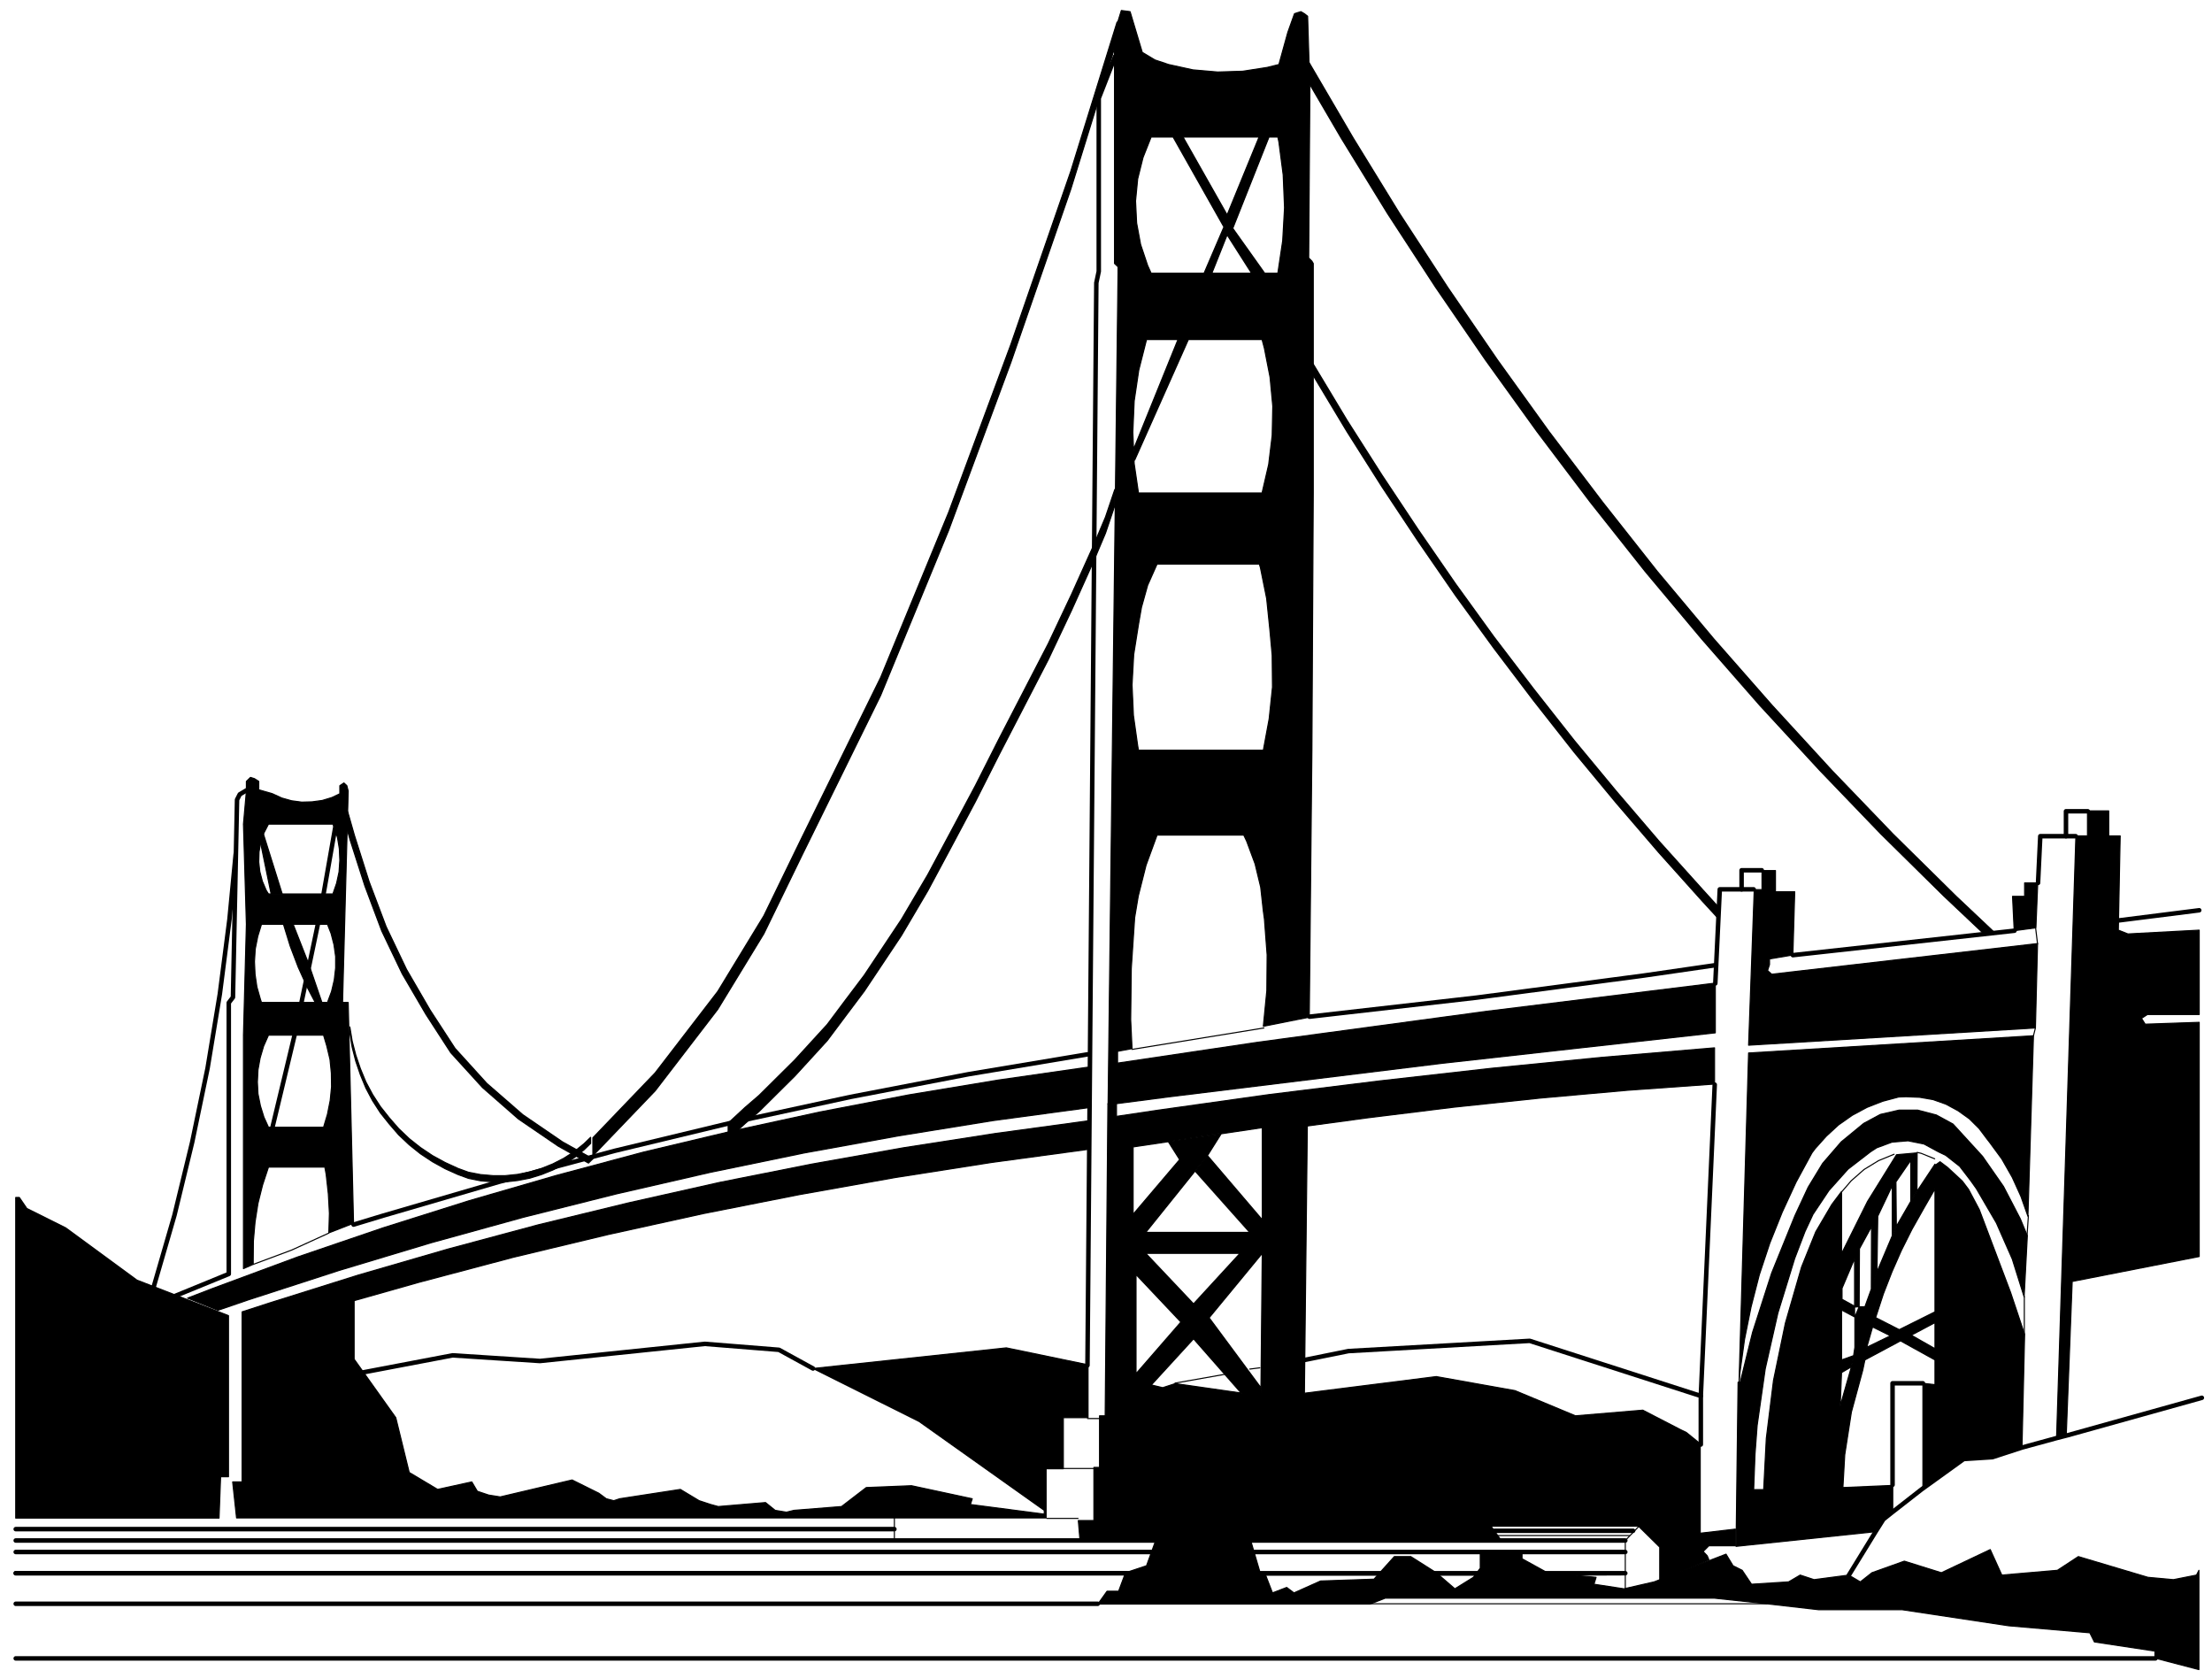 <?xml version="1.0" encoding="utf-8"?>
<!-- Generator: Adobe Illustrator 16.0.0, SVG Export Plug-In . SVG Version: 6.00 Build 0)  -->
<!DOCTYPE svg PUBLIC "-//W3C//DTD SVG 1.1//EN" "http://www.w3.org/Graphics/SVG/1.1/DTD/svg11.dtd">
<svg version="1.1" id="state_icons" xmlns="http://www.w3.org/2000/svg" xmlns:xlink="http://www.w3.org/1999/xlink" x="0px"
	 y="0px" width="981.521px" height="744.565px" viewBox="0 0 981.521 744.565" enable-background="new 0 0 981.521 744.565"
	 xml:space="preserve">
<g id="golden_gate_SF">
	<polygon fill-rule="evenodd" clip-rule="evenodd" points="6.98,673.46 97.195,673.46 97.885,655.107 101.382,655.107 
		101.382,583.634 60.746,567.871 29.136,544.681 11.903,536.087 8.578,531.209 6.98,531.209 	"/>
	<polyline fill="none" stroke="#000000" stroke-width="0.481" stroke-linecap="round" stroke-linejoin="round" points="
		6.98,673.46 97.195,673.46 97.885,655.107 101.382,655.107 101.382,583.634 60.746,567.871 29.136,544.681 11.903,536.087 
		8.578,531.209 6.98,531.209 6.98,673.46 	"/>
	<polygon fill-rule="evenodd" clip-rule="evenodd" points="482.797,509.876 439.869,515.705 397.117,522.396 354.451,529.999 
		312.042,538.377 269.848,547.659 227.7,557.768 185.854,568.864 157.135,576.985 157.135,602.939 175.62,628.895 181.58,653.206 
		194.191,660.72 209.346,657.396 211.809,661.543 216.817,663.226 221.957,664.046 253.871,656.531 265.705,662.405 
		269.028,664.866 272.354,665.731 274.945,664.866 301.893,660.72 310.23,665.731 315.367,667.414 318.693,668.32 339.679,666.552 
		343.956,670.006 348.967,670.828 352.29,670.006 373.409,668.32 384.378,659.9 404.458,659.08 431.406,664.866 430.586,667.414 
		463.363,671.688 463.363,670.006 407.827,630.579 360.755,607.083 446.521,597.931 482.797,605.442 482.797,628.895 
		471.829,628.895 471.829,651.565 464.184,651.565 464.184,673.374 104.969,673.374 103.241,657.396 107.43,657.396 107.43,581.951 
		119.565,578.021 159.037,565.627 198.81,554.095 238.845,543.343 279.005,533.584 319.428,524.513 360.066,516.439 400.79,509.185 
		441.64,502.835 482.797,497.223 	"/>
	<polyline fill="none" stroke="#000000" stroke-width="0.481" stroke-linecap="round" stroke-linejoin="round" points="
		482.797,509.876 439.869,515.705 397.117,522.396 354.451,529.999 312.042,538.377 269.848,547.659 227.7,557.768 185.854,568.864 
		157.135,576.985 157.135,602.939 175.62,628.895 181.58,653.206 194.191,660.72 209.346,657.396 211.809,661.543 216.817,663.226 
		221.957,664.046 253.871,656.531 265.705,662.405 269.028,664.866 272.354,665.731 274.945,664.866 301.893,660.72 310.23,665.731 
		315.367,667.414 318.693,668.32 339.679,666.552 343.956,670.006 348.967,670.828 352.29,670.006 373.409,668.32 384.378,659.9 
		404.458,659.08 431.406,664.866 430.586,667.414 463.363,671.688 463.363,670.006 407.827,630.579 360.755,607.083 
		446.521,597.931 482.797,605.442 482.797,628.895 471.829,628.895 471.829,651.565 464.184,651.565 464.184,673.374 
		104.969,673.374 103.241,657.396 107.43,657.396 107.43,581.951 119.565,578.021 159.037,565.627 198.81,554.095 238.845,543.343 
		279.005,533.584 319.428,524.513 360.066,516.439 400.79,509.185 441.64,502.835 482.797,497.223 482.797,509.876 	"/>
	<polyline fill="none" stroke="#000000" stroke-width="2" stroke-linecap="round" stroke-linejoin="round" points="360.755,607.083 
		345.641,598.794 312.73,596.157 239.577,603.76 200.84,601.254 161.326,608.769 	"/>
	<polygon fill-rule="evenodd" clip-rule="evenodd" points="482.666,473.426 442.979,479.127 403.336,485.69 363.865,493.29 
		324.652,501.799 285.569,511.084 246.832,521.448 208.224,532.633 170.005,544.681 132.003,557.637 94.343,571.586 83.246,575.86 
		96.718,581.259 109.935,576.726 150.443,563.597 191.21,551.332 232.193,540.017 273.436,529.652 315.022,520.107 356.609,511.514 
		398.541,503.914 440.476,497.134 482.666,491.434 	"/>
	<polyline fill="none" stroke="#000000" stroke-width="0.481" stroke-linecap="round" stroke-linejoin="round" points="
		482.666,473.426 442.979,479.127 403.336,485.69 363.865,493.29 324.652,501.799 285.569,511.084 246.832,521.448 208.224,532.633 
		170.005,544.681 132.003,557.637 94.343,571.586 83.246,575.86 96.718,581.259 109.935,576.726 150.443,563.597 191.21,551.332 
		232.193,540.017 273.436,529.652 315.022,520.107 356.609,511.514 398.541,503.914 440.476,497.134 482.666,491.434 
		482.666,473.426 	"/>
	<polygon fill-rule="evenodd" clip-rule="evenodd" points="112.353,560.877 108.033,562.776 108.033,459.218 119.132,459.218 
		119.132,459.218 116.974,464.096 115.419,469.366 114.468,474.634 114.209,479.99 114.468,485.215 115.548,490.568 
		117.105,495.579 119.132,500.07 119.132,500.07 143.575,500.07 143.575,500.07 145.303,494.284 146.513,488.196 147.117,482.105 
		147.032,476.061 146.425,469.973 145.001,464.01 143.575,459.218 143.575,459.218 108.033,459.218 109.329,410.028 
		116.023,410.028 116.023,410.028 114.383,415.384 113.261,420.999 112.914,426.568 113.173,432.184 113.993,437.799 
		115.548,443.283 116.023,444.707 116.023,444.707 145.303,444.707 145.303,444.707 147.117,439.826 148.325,434.689 
		148.931,429.422 148.931,424.325 148.196,419.1 146.901,414.088 145.303,410.028 145.303,410.028 109.329,410.028 108.033,365.591 
		119.132,365.591 119.132,365.591 117.105,369.521 115.676,373.666 114.944,377.943 114.815,382.391 115.289,386.665 
		116.413,390.941 118.141,395.002 119.132,396.557 119.132,396.557 147.721,396.557 147.721,396.557 149.361,391.805 
		150.443,386.796 150.788,381.656 150.571,376.519 149.751,371.55 148.196,366.67 147.721,365.591 147.721,365.591 108.033,365.591 
		109.329,350.907 109.329,346.632 111.143,344.864 112.914,345.422 114.815,346.632 114.815,350.348 120.903,352.119 
		120.903,352.119 125.049,354.016 129.366,355.229 133.902,355.832 138.438,355.702 142.971,355.095 147.248,353.802 
		150.788,352.119 150.788,352.119 150.788,348.532 152.602,347.324 153.897,348.532 154.503,350.907 151.998,444.707 
		154.503,444.707 156.878,542.653 145.907,546.928 145.907,546.928 146.166,538.246 145.693,529.652 144.742,521.059 
		144.139,517.732 144.139,517.732 119.132,517.732 119.132,517.732 116.499,525.725 114.468,533.841 113.173,542.133 
		112.438,550.513 112.353,558.975 112.353,560.271 	"/>
	<polyline fill="none" stroke="#000000" stroke-width="0.481" stroke-linecap="round" stroke-linejoin="round" points="
		112.353,560.877 108.033,562.776 108.033,459.218 119.132,459.218 119.132,459.218 116.974,464.096 115.419,469.366 
		114.468,474.634 114.209,479.99 114.468,485.215 115.548,490.568 117.105,495.579 119.132,500.07 119.132,500.07 143.575,500.07 
		143.575,500.07 145.303,494.284 146.513,488.196 147.117,482.105 147.032,476.061 146.425,469.973 145.001,464.01 143.575,459.218 
		143.575,459.218 108.033,459.218 109.329,410.028 116.023,410.028 116.023,410.028 114.383,415.384 113.261,420.999 
		112.914,426.568 113.173,432.184 113.993,437.799 115.548,443.283 116.023,444.707 116.023,444.707 145.303,444.707 
		145.303,444.707 147.117,439.826 148.325,434.689 148.931,429.422 148.931,424.325 148.196,419.1 146.901,414.088 145.303,410.028 
		145.303,410.028 109.329,410.028 108.033,365.591 119.132,365.591 119.132,365.591 117.105,369.521 115.676,373.666 
		114.944,377.943 114.815,382.391 115.289,386.665 116.413,390.941 118.141,395.002 119.132,396.557 119.132,396.557 
		147.721,396.557 147.721,396.557 149.361,391.805 150.443,386.796 150.788,381.656 150.571,376.519 149.751,371.55 148.196,366.67 
		147.721,365.591 147.721,365.591 108.033,365.591 109.329,350.907 109.329,346.632 111.143,344.864 112.914,345.422 
		114.815,346.632 114.815,350.348 120.903,352.119 120.903,352.119 125.049,354.016 129.366,355.229 133.902,355.832 
		138.438,355.702 142.971,355.095 147.248,353.802 150.788,352.119 150.788,352.119 150.788,348.532 152.602,347.324 
		153.897,348.532 154.503,350.907 151.998,444.707 154.503,444.707 156.878,542.653 145.907,546.928 145.907,546.928 
		146.166,538.246 145.693,529.652 144.742,521.059 144.139,517.732 144.139,517.732 119.132,517.732 119.132,517.732 
		116.499,525.725 114.468,533.841 113.173,542.133 112.438,550.513 112.353,558.975 112.353,560.271 112.353,560.877 	"/>
	<polygon fill-rule="evenodd" clip-rule="evenodd" points="115.419,372.846 120.3,396.557 125.221,396.557 116.627,369.133 	"/>
	<polyline fill="none" stroke="#000000" stroke-width="0.481" stroke-linecap="round" stroke-linejoin="round" points="
		115.419,372.846 120.3,396.557 125.221,396.557 116.627,369.133 115.419,372.846 	"/>
	<polygon fill-rule="evenodd" clip-rule="evenodd" points="130.101,410.028 130.403,410.851 137.012,427.693 142.84,444.707 
		139.862,444.707 136.493,438.271 132.348,429.117 128.763,419.701 125.784,410.028 	"/>
	<polyline fill="none" stroke="#000000" stroke-width="0.481" stroke-linecap="round" stroke-linejoin="round" points="
		130.101,410.028 130.403,410.851 137.012,427.693 142.84,444.707 139.862,444.707 136.493,438.271 132.348,429.117 
		128.763,419.701 125.784,410.028 130.101,410.028 	"/>
	
		<line fill="none" stroke="#000000" stroke-width="2" stroke-linecap="round" stroke-linejoin="round" x1="120.903" y1="500.07" x2="130.707" y2="459.218"/>
	
		<line fill="none" stroke="#000000" stroke-width="2" stroke-linecap="round" stroke-linejoin="round" x1="133.771" y1="444.707" x2="141.029" y2="410.028"/>
	
		<line fill="none" stroke="#000000" stroke-width="2" stroke-linecap="round" stroke-linejoin="round" x1="143.575" y1="396.557" x2="149.017" y2="365.591"/>
	<polygon fill-rule="evenodd" clip-rule="evenodd" points="916.853,636.537 919.488,568.477 975.846,557.42 975.846,453.517 
		951.876,454.337 950.235,451.748 952.827,450.063 975.846,450.063 975.846,412.622 944.233,414.305 939.956,412.622 
		940.781,370.816 935.685,370.816 935.685,359.719 926.271,359.719 926.271,370.816 921.129,370.816 912.535,638.308 
		916.853,636.537 	"/>
	<polyline fill="none" stroke="#000000" stroke-width="0.481" stroke-linecap="round" stroke-linejoin="round" points="
		916.853,636.537 919.488,568.477 975.846,557.42 975.846,453.517 951.876,454.337 950.235,451.748 952.827,450.063 
		975.846,450.063 975.846,412.622 944.233,414.305 939.956,412.622 940.781,370.816 935.685,370.816 935.685,359.719 
		926.271,359.719 926.271,370.816 921.129,370.816 912.535,638.308 916.853,636.537 916.853,636.537 	"/>
	<polygon fill-rule="evenodd" clip-rule="evenodd" points="903.167,456.022 904.113,418.579 786.132,432.184 784.32,430.544 
		785.181,427.907 785.181,425.404 795.545,423.633 796.365,395.605 787.817,395.605 787.817,386.191 781.854,386.191 
		781.854,394.657 778.403,394.657 775.897,463.665 	"/>
	<polyline fill="none" stroke="#000000" stroke-width="0.481" stroke-linecap="round" stroke-linejoin="round" points="
		903.167,456.022 904.113,418.579 786.132,432.184 784.32,430.544 785.181,427.907 785.181,425.404 795.545,423.633 
		796.365,395.605 787.817,395.605 787.817,386.191 781.854,386.191 781.854,394.657 778.403,394.657 775.897,463.665 
		903.167,456.022 	"/>
	<polygon fill-rule="evenodd" clip-rule="evenodd" points="775.897,467.119 902.302,459.477 899.841,539.544 899.841,539.544 
		896.731,530.731 892.888,522.269 888.264,514.15 882.779,506.679 881.829,505.469 881.829,505.469 878.161,500.591 
		873.844,496.314 868.833,492.729 863.479,489.836 857.778,487.806 851.816,486.77 845.729,486.513 842.488,486.642 
		842.488,486.642 835.363,488.541 828.41,491.26 821.89,494.76 815.802,499.033 810.357,504.045 805.437,509.529 804.013,511.429 
		804.013,511.429 796.975,524.385 790.796,537.772 785.312,551.461 780.647,565.539 776.975,579.835 774.086,594.215 
		772.054,608.899 771.621,614.512 	"/>
	<polyline fill="none" stroke="#000000" stroke-width="0.481" stroke-linecap="round" stroke-linejoin="round" points="
		775.897,467.119 902.302,459.477 899.841,539.544 899.841,539.544 896.731,530.731 892.888,522.269 888.264,514.15 
		882.779,506.679 881.829,505.469 881.829,505.469 878.161,500.591 873.844,496.314 868.833,492.729 863.479,489.836 
		857.778,487.806 851.816,486.77 845.729,486.513 842.488,486.642 842.488,486.642 835.363,488.541 828.41,491.26 821.89,494.76 
		815.802,499.033 810.357,504.045 805.437,509.529 804.013,511.429 804.013,511.429 796.975,524.385 790.796,537.772 
		785.312,551.461 780.647,565.539 776.975,579.835 774.086,594.215 772.054,608.899 771.621,614.512 775.897,467.119 	"/>
	<polygon fill-rule="evenodd" clip-rule="evenodd" points="975.715,696.609 975.715,740.656 956.198,735.563 956.198,732.453 
		929.335,728.393 927.308,724.332 891.333,721.223 844.043,714.096 806.992,714.096 784.019,711.464 760.652,708.961 
		614.687,708.961 607.864,711.593 487.159,711.593 491.22,705.895 496.358,705.895 499.422,697.688 508.75,694.579 512.811,683.392 
		554.959,683.392 559.15,697.688 561.178,697.688 564.634,706.627 570.938,704.209 574.179,706.627 585.967,701.356 
		609.675,700.539 618.701,690.519 626.002,690.519 637.313,697.688 645.564,704.813 653.771,699.719 656.834,695.658 
		656.834,688.488 675.36,688.488 675.36,691.47 686.636,697.688 708.226,699.719 707.274,702.785 720.577,704.813 733.966,701.749 
		765.88,689.439 768.989,694.579 773.05,696.609 777.195,702.785 793.648,701.749 798.785,698.725 804.959,700.755 820.335,698.725 
		825.472,701.749 830.614,697.688 844.994,692.549 861.446,697.688 883.127,687.409 888.264,698.725 912.923,696.609 
		922.211,690.519 953.088,699.719 964.404,700.755 974.638,698.725 	"/>
	<polyline fill="none" stroke="#000000" stroke-width="0.481" stroke-linecap="round" stroke-linejoin="round" points="
		975.715,696.609 975.715,740.656 956.198,735.563 956.198,732.453 929.335,728.393 927.308,724.332 891.333,721.223 
		844.043,714.096 806.992,714.096 784.019,711.464 760.652,708.961 614.687,708.961 607.864,711.593 487.159,711.593 
		491.22,705.895 496.358,705.895 499.422,697.688 508.75,694.579 512.811,683.392 554.959,683.392 559.15,697.688 561.178,697.688 
		564.634,706.627 570.938,704.209 574.179,706.627 585.967,701.356 609.675,700.539 618.701,690.519 626.002,690.519 
		637.313,697.688 645.564,704.813 653.771,699.719 656.834,695.658 656.834,688.488 675.36,688.488 675.36,691.47 686.636,697.688 
		708.226,699.719 707.274,702.785 720.577,704.813 733.966,701.749 765.88,689.439 768.989,694.579 773.05,696.609 777.195,702.785 
		793.648,701.749 798.785,698.725 804.959,700.755 820.335,698.725 825.472,701.749 830.614,697.688 844.994,692.549 
		861.446,697.688 883.127,687.409 888.264,698.725 912.923,696.609 922.211,690.519 953.088,699.719 964.404,700.755 
		974.638,698.725 975.715,696.609 	"/>
	<polygon fill-rule="evenodd" clip-rule="evenodd" points="736.472,701.228 736.472,686.33 727.053,677.045 661.629,677.045 
		666.032,683.221 479.215,683.221 478.478,674.539 485.388,674.539 485.388,650.962 487.894,650.962 487.894,628.071 
		490.399,628.071 491.607,489.62 495.407,489.62 495.407,495.234 495.407,495.234 514.023,492.47 563.165,485.563 612.528,479.472 
		661.886,473.901 711.204,469.021 760.783,464.833 760.783,464.833 760.783,480.896 760.783,480.896 722.178,483.66 
		683.566,487.114 645.046,491.175 606.565,495.924 580.096,499.509 580.096,499.509 560.101,500.244 502.793,508.795 
		502.793,538.679 523.438,514.409 518.381,506.42 542.094,502.618 535.789,512.639 508.408,546.711 554.531,546.711 
		530.214,519.418 535.789,512.639 560.101,541.096 560.101,555.996 508.408,555.996 529.61,578.409 550.209,555.996 
		560.101,555.996 536.519,584.585 559.492,615.591 559.492,618.054 550.813,618.054 529.61,593.913 510.868,614.381 
		504.086,609.375 523.995,586.484 504.086,565.41 504.086,609.375 510.868,614.381 515.92,615.591 521.495,613.779 551.422,618.054 
		559.492,618.054 560.101,555.996 560.101,500.244 580.096,499.509 580.096,499.509 578.798,618.054 637.313,610.67 
		672.211,616.889 699.068,628.071 728.955,625.568 745.755,634.247 748.26,635.457 754.434,640.466 754.434,680.154 770.026,678.34 
		770.026,685.727 758.277,685.727 755.731,688.272 757.543,690.174 758.277,691.945 	"/>
	<polyline fill="none" stroke="#000000" stroke-width="0.481" stroke-linecap="round" stroke-linejoin="round" points="
		736.472,701.228 736.472,686.33 727.053,677.045 661.629,677.045 666.032,683.221 479.215,683.221 478.478,674.539 
		485.388,674.539 485.388,650.962 487.894,650.962 487.894,628.071 490.399,628.071 491.607,489.62 495.407,489.62 495.407,495.234 
		495.407,495.234 514.023,492.47 563.165,485.563 612.528,479.472 661.886,473.901 711.204,469.021 760.783,464.833 
		760.783,464.833 760.783,480.896 760.783,480.896 722.178,483.66 683.566,487.114 645.046,491.175 606.565,495.924 
		580.096,499.509 580.096,499.509 560.101,500.244 502.793,508.795 502.793,538.679 523.438,514.409 518.381,506.42 
		542.094,502.618 535.789,512.639 508.408,546.711 554.531,546.711 530.214,519.418 535.789,512.639 560.101,541.096 
		560.101,555.996 508.408,555.996 529.61,578.409 550.209,555.996 560.101,555.996 536.519,584.585 559.492,615.591 
		559.492,618.054 550.813,618.054 529.61,593.913 510.868,614.381 504.086,609.375 523.995,586.484 504.086,565.41 504.086,609.375 
		510.868,614.381 515.92,615.591 521.495,613.779 551.422,618.054 559.492,618.054 560.101,555.996 560.101,500.244 
		580.096,499.509 580.096,499.509 578.798,618.054 637.313,610.67 672.211,616.889 699.068,628.071 728.955,625.568 
		745.755,634.247 748.26,635.457 754.434,640.466 754.434,680.154 770.026,678.34 770.026,685.727 758.277,685.727 755.731,688.272 
		757.543,690.174 758.277,691.945 736.472,701.228 	"/>
	<polyline fill="none" stroke="#000000" stroke-width="2" stroke-linecap="round" stroke-linejoin="round" points="820.335,698.854 
		832.254,679.465 835.711,673.98 839.51,670.957 852.637,660.72 871.338,647.246 884.078,646.426 897.205,642.151 912.535,637.963 
		917.587,636.665 977.013,620.084 	"/>
	<polygon fill-rule="evenodd" clip-rule="evenodd" points="903.383,411.585 893.753,412.878 893.014,397.636 898.372,397.636 
		898.372,391.676 904.198,391.676 	"/>
	<polyline fill="none" stroke="#000000" stroke-width="0.481" stroke-linecap="round" stroke-linejoin="round" points="
		903.383,411.585 893.753,412.878 893.014,397.636 898.372,397.636 898.372,391.676 904.198,391.676 903.383,411.585 	"/>
	<polyline fill="none" stroke="#000000" stroke-width="2" stroke-linecap="round" stroke-linejoin="round" points="839.771,658.689 
		839.771,613.648 853.24,613.648 	"/>
	<polyline fill="none" stroke="#000000" stroke-width="0.481" stroke-linecap="round" stroke-linejoin="round" points="
		840.461,512.035 833.547,514.883 827.117,518.814 821.417,523.823 817.226,528.701 	"/>
	<polyline fill="none" stroke="#000000" stroke-width="0.481" stroke-linecap="round" stroke-linejoin="round" points="
		858.468,514.064 852.511,511.645 850.694,511.212 	"/>
	
		<line fill="none" stroke="#000000" stroke-width="0.481" stroke-linecap="round" stroke-linejoin="round" x1="521.404" y1="613.561" x2="543.688" y2="609.634"/>
	
		<line fill="none" stroke="#000000" stroke-width="0.481" stroke-linecap="round" stroke-linejoin="round" x1="554.531" y1="607.345" x2="559.02" y2="606.781"/>
	<polyline fill="none" stroke="#000000" stroke-width="2" stroke-linecap="round" stroke-linejoin="round" points="578.929,603.284 
		598.364,599.354 678.771,594.821 754.695,619.264 754.695,640.811 	"/>
	
		<line fill="none" stroke="#000000" stroke-width="2" stroke-linecap="round" stroke-linejoin="round" x1="754.695" y1="619.264" x2="760.869" y2="481.154"/>
	<polygon fill-rule="evenodd" clip-rule="evenodd" points="491.692,489.751 496.102,121.206 496.102,118.355 494.545,116.889 
		494.545,14.409 497.565,4.648 501.455,5.169 506.854,23.216 506.854,23.216 512.469,26.587 518.512,28.615 518.512,28.615 
		529.354,30.993 540.322,31.941 551.422,31.599 562.26,29.913 567.487,28.615 567.487,28.615 571.416,14.409 574.395,6.074 
		575.818,5.599 577.243,5.169 578.798,6.074 580.227,7.196 581.218,39.845 580.699,114.428 582.123,115.852 582.727,116.889 
		582.727,121.206 567.009,121.206 567.009,121.206 569.167,106.783 569.987,92.142 569.384,77.588 567.487,63.035 567.009,60.791 
		567.009,60.791 510.783,60.791 510.783,60.791 507.195,69.857 504.82,79.362 503.87,89.163 504.348,98.924 506.119,108.466 
		509.229,117.751 510.783,121.206 510.783,121.206 534.274,121.206 543.085,100.695 520.544,60.791 524.946,60.791 544.509,95.336 
		558.677,60.791 563.079,60.791 547.014,101.296 561.178,121.206 555.352,121.206 544.509,104.192 537.731,121.206 582.727,121.206 
		582.727,218.676 560.016,218.676 560.016,218.676 562.948,206.022 564.503,193.152 564.765,180.196 563.553,167.326 
		561.052,154.543 560.016,150.614 560.016,150.614 527.321,150.614 503.482,204.121 502.924,199.457 522.702,150.614 
		508.75,150.614 508.75,150.614 505.299,164.216 503.266,177.907 502.662,191.726 503.266,205.675 505.168,218.676 505.168,218.676 
		582.727,218.676 582.727,218.676 582.123,332.813 560.574,332.813 560.574,332.813 563.165,318.864 564.634,304.829 
		564.503,290.751 563.467,279.307 563.467,279.307 562.043,265.488 559.28,251.798 558.803,250.243 558.803,250.243 
		513.414,250.243 513.414,250.243 509.229,259.657 506.506,269.418 505.168,277.063 505.168,277.063 503.05,290.404 
		502.315,303.835 502.924,317.312 504.82,330.783 505.168,332.813 505.168,332.813 561.178,332.813 582.123,332.813 
		580.956,451.228 560.574,455.288 560.574,455.288 562.129,439.439 562.26,423.633 561.052,407.653 560.574,404.199 
		560.574,404.199 559.406,393.575 556.906,383.211 553.192,373.193 551.895,370.471 551.895,370.471 513.414,370.471 
		513.414,370.471 508.534,383.817 505.082,397.505 503.482,407.05 503.482,407.05 501.973,429.678 501.711,452.307 502.315,465.178 
		502.315,465.178 495.885,466.388 495.885,471.609 495.885,471.609 558.33,462.327 659.597,448.637 761.125,436.113 
		761.125,436.113 761.125,458.181 761.125,458.181 639.562,471.743 518.164,486.642 495.276,489.62 	"/>
	<polyline fill="none" stroke="#000000" stroke-width="0.481" stroke-linecap="round" stroke-linejoin="round" points="
		491.692,489.751 496.102,121.206 496.102,118.355 494.545,116.889 494.545,14.409 497.565,4.648 501.455,5.169 506.854,23.216 
		506.854,23.216 512.469,26.587 518.512,28.615 518.512,28.615 529.354,30.993 540.322,31.941 551.422,31.599 562.26,29.913 
		567.487,28.615 567.487,28.615 571.416,14.409 574.395,6.074 575.818,5.599 577.243,5.169 578.798,6.074 580.227,7.196 
		581.218,39.845 580.699,114.428 582.123,115.852 582.727,116.889 582.727,121.206 567.009,121.206 567.009,121.206 
		569.167,106.783 569.987,92.142 569.384,77.588 567.487,63.035 567.009,60.791 567.009,60.791 510.783,60.791 510.783,60.791 
		507.195,69.857 504.82,79.362 503.87,89.163 504.348,98.924 506.119,108.466 509.229,117.751 510.783,121.206 510.783,121.206 
		534.274,121.206 543.085,100.695 520.544,60.791 524.946,60.791 544.509,95.336 558.677,60.791 563.079,60.791 547.014,101.296 
		561.178,121.206 555.352,121.206 544.509,104.192 537.731,121.206 582.727,121.206 582.727,218.676 560.016,218.676 
		560.016,218.676 562.948,206.022 564.503,193.152 564.765,180.196 563.553,167.326 561.052,154.543 560.016,150.614 
		560.016,150.614 527.321,150.614 503.482,204.121 502.924,199.457 522.702,150.614 508.75,150.614 508.75,150.614 505.299,164.216 
		503.266,177.907 502.662,191.726 503.266,205.675 505.168,218.676 505.168,218.676 582.727,218.676 582.727,218.676 
		582.123,332.813 560.574,332.813 560.574,332.813 563.165,318.864 564.634,304.829 564.503,290.751 563.467,279.307 
		563.467,279.307 562.043,265.488 559.28,251.798 558.803,250.243 558.803,250.243 513.414,250.243 513.414,250.243 
		509.229,259.657 506.506,269.418 505.168,277.063 505.168,277.063 503.05,290.404 502.315,303.835 502.924,317.312 504.82,330.783 
		505.168,332.813 505.168,332.813 561.178,332.813 582.123,332.813 580.956,451.228 560.574,455.288 560.574,455.288 
		562.129,439.439 562.26,423.633 561.052,407.653 560.574,404.199 560.574,404.199 559.406,393.575 556.906,383.211 
		553.192,373.193 551.895,370.471 551.895,370.471 513.414,370.471 513.414,370.471 508.534,383.817 505.082,397.505 
		503.482,407.05 503.482,407.05 501.973,429.678 501.711,452.307 502.315,465.178 502.315,465.178 495.885,466.388 495.885,471.609 
		495.885,471.609 558.33,462.327 659.597,448.637 761.125,436.113 761.125,436.113 761.125,458.181 761.125,458.181 
		639.562,471.743 518.164,486.642 495.276,489.62 491.692,489.751 	"/>
	<polygon fill-rule="evenodd" clip-rule="evenodd" points="762.424,407.439 755.516,399.925 736.079,378.245 717.121,356.177 
		698.55,333.762 680.543,310.877 662.923,287.642 645.866,264.193 629.328,240.223 613.263,216.04 597.625,191.381 582.642,166.463 
		582.642,161.369 597.625,186.287 613.263,210.815 629.328,234.998 645.866,258.968 662.923,282.547 680.543,305.651 
		698.55,328.494 717.121,350.907 736.079,373.063 755.516,394.657 762.424,402.257 	"/>
	<polyline fill="none" stroke="#000000" stroke-width="0.481" stroke-linecap="round" stroke-linejoin="round" points="
		762.424,407.439 755.516,399.925 736.079,378.245 717.121,356.177 698.55,333.762 680.543,310.877 662.923,287.642 
		645.866,264.193 629.328,240.223 613.263,216.04 597.625,191.381 582.642,166.463 582.642,161.369 597.625,186.287 
		613.263,210.815 629.328,234.998 645.866,258.968 662.923,282.547 680.543,305.651 698.55,328.494 717.121,350.907 
		736.079,373.063 755.516,394.657 762.424,402.257 762.424,407.439 	"/>
	<polygon fill-rule="evenodd" clip-rule="evenodd" points="879.454,413.484 862.528,397.505 834.629,369.996 807.465,341.754 
		780.863,312.907 755.123,283.496 729.991,253.481 705.589,222.689 682.012,191.469 659.124,159.683 636.971,127.382 
		615.638,94.647 595.124,61.264 575.346,27.453 580.699,27.453 600.478,61.264 620.991,94.647 642.324,127.382 664.478,159.683 
		687.365,191.469 711.078,222.689 735.39,253.481 760.521,283.496 786.348,312.907 812.823,341.754 839.982,369.996 
		867.882,397.505 884.813,413.484 	"/>
	<polyline fill="none" stroke="#000000" stroke-width="0.481" stroke-linecap="round" stroke-linejoin="round" points="
		879.454,413.484 862.528,397.505 834.629,369.996 807.465,341.754 780.863,312.907 755.123,283.496 729.991,253.481 
		705.589,222.689 682.012,191.469 659.124,159.683 636.971,127.382 615.638,94.647 595.124,61.264 575.346,27.453 580.699,27.453 
		600.478,61.264 620.991,94.647 642.324,127.382 664.478,159.683 687.365,191.469 711.078,222.689 735.39,253.481 760.521,283.496 
		786.348,312.907 812.823,341.754 839.982,369.996 867.882,397.505 884.813,413.484 879.454,413.484 	"/>
	
		<line fill="none" stroke="#000000" stroke-width="2" stroke-linecap="round" stroke-linejoin="round" x1="939.871" y1="408.345" x2="975.846" y2="403.81"/>
	<polyline fill="none" stroke="#000000" stroke-width="2" stroke-linecap="round" stroke-linejoin="round" points="904.329,391.676 
		905.325,370.947 921.043,370.947 	"/>
	<polyline fill="none" stroke="#000000" stroke-width="2" stroke-linecap="round" stroke-linejoin="round" points="916.727,370.947 
		916.727,359.89 926.396,359.89 	"/>
	
		<line fill="none" stroke="#000000" stroke-width="0.481" stroke-linecap="round" stroke-linejoin="round" x1="904.113" y1="418.71" x2="903.293" y2="411.93"/>
	<polyline fill="none" stroke="#000000" stroke-width="2" stroke-linecap="round" stroke-linejoin="round" points="77.89,574.824 
		101.513,565.151 101.513,444.835 103.369,442.418 105.183,354.75 106.393,352.378 109.457,350.562 	"/>
	<polyline fill="none" stroke="#000000" stroke-width="2" stroke-linecap="round" stroke-linejoin="round" points="68.129,571.111 
		77.417,539.066 85.276,506.679 92.099,473.901 97.54,440.994 101.814,407.869 104.579,378.937 	"/>
	<polyline fill="none" stroke="#000000" stroke-width="0.481" stroke-linecap="round" stroke-linejoin="round" points="
		112.438,560.877 129.366,554.572 145.821,547.059 	"/>
	<polyline fill="none" stroke="#000000" stroke-width="2" stroke-linecap="round" stroke-linejoin="round" points="482.538,467.726 
		429.766,476.535 377.208,486.642 324.997,497.954 272.958,510.478 221.353,524.299 170.005,539.282 156.878,543.257 	"/>
	<polyline fill="none" stroke="#000000" stroke-width="0.481" stroke-linecap="round" stroke-linejoin="round" points="
		478.953,683.61 396.858,683.61 396.858,678.34 396.858,673.374 	"/>
	
		<line fill="none" stroke="#000000" stroke-width="0.481" stroke-linecap="round" stroke-linejoin="round" x1="464.442" y1="673.591" x2="478.35" y2="673.591"/>
	
		<line fill="none" stroke="#000000" stroke-width="0.481" stroke-linecap="round" stroke-linejoin="round" x1="472.045" y1="651.435" x2="485.257" y2="651.435"/>
	
		<line fill="none" stroke="#000000" stroke-width="0.481" stroke-linecap="round" stroke-linejoin="round" x1="482.538" y1="629.281" x2="488.153" y2="629.281"/>
	<polyline fill="none" stroke="#000000" stroke-width="2" stroke-linecap="round" stroke-linejoin="round" points="482.538,605.659 
		486.47,125.482 487.547,120.385 487.547,43.604 494.804,25.033 	"/>
	
		<line fill="none" stroke="#000000" stroke-width="2" stroke-linecap="round" stroke-linejoin="round" x1="893.879" y1="412.878" x2="795.545" y2="423.719"/>
	<polyline fill="none" stroke="#000000" stroke-width="2" stroke-linecap="round" stroke-linejoin="round" points="761.125,436.242 
		763.113,394.526 778.142,394.526 	"/>
	<polyline fill="none" stroke="#000000" stroke-width="2" stroke-linecap="round" stroke-linejoin="round" points="772.788,394.526 
		772.788,386.063 781.729,386.063 	"/>
	
		<line fill="none" stroke="#000000" stroke-width="0.481" stroke-linecap="round" stroke-linejoin="round" x1="902.302" y1="459.477" x2="903.167" y2="456.022"/>
	
		<line fill="none" stroke="#000000" stroke-width="0.481" stroke-linecap="round" stroke-linejoin="round" x1="898.241" y1="591.883" x2="898.241" y2="575.169"/>
	
		<line fill="none" stroke="#000000" stroke-width="0.481" stroke-linecap="round" stroke-linejoin="round" x1="899.448" y1="548.138" x2="900.058" y2="539.196"/>
	
		<line fill="none" stroke="#000000" stroke-width="0.481" stroke-linecap="round" stroke-linejoin="round" x1="502.315" y1="465.524" x2="560.836" y2="456.022"/>
	<polyline fill="none" stroke="#000000" stroke-width="2" stroke-linecap="round" stroke-linejoin="round" points="581.087,451.012 
		655.279,442.549 729.302,432.787 761.473,428.123 	"/>
	<polygon fill-rule="evenodd" clip-rule="evenodd" points="155.235,458.312 156.272,464.616 157.869,470.792 159.899,476.75 
		162.362,482.712 165.341,488.324 168.797,493.678 172.767,498.646 176.913,503.438 181.58,507.846 186.543,511.815 191.901,515.36 
		197.514,518.47 203.257,521.059 207.879,522.744 207.879,522.744 213.235,523.823 218.719,524.299 224.246,524.299 
		229.688,523.695 235.086,522.658 240.269,521.059 245.32,519.028 250.2,516.568 254.865,513.544 259.141,510.09 262.077,507.24 
		262.077,504.521 259.141,507.368 254.865,510.824 250.2,513.803 245.32,516.309 240.269,518.339 235.086,519.894 229.688,520.973 
		224.246,521.534 218.719,521.534 213.235,521.059 207.879,520.022 207.879,520.022 203.257,518.339 197.514,515.705 
		191.901,512.639 186.543,509.054 181.58,505.124 176.913,500.676 172.767,495.924 168.797,490.915 165.341,485.563 162.362,479.99 
		159.899,474.03 157.869,468.027 156.272,461.852 155.235,455.547 	"/>
	<polyline fill="none" stroke="#000000" stroke-width="0.481" stroke-linecap="round" stroke-linejoin="round" points="
		155.235,458.312 156.272,464.616 157.869,470.792 159.899,476.75 162.362,482.712 165.341,488.324 168.797,493.678 
		172.767,498.646 176.913,503.438 181.58,507.846 186.543,511.815 191.901,515.36 197.514,518.47 203.257,521.059 207.879,522.744 
		207.879,522.744 213.235,523.823 218.719,524.299 224.246,524.299 229.688,523.695 235.086,522.658 240.269,521.059 
		245.32,519.028 250.2,516.568 254.865,513.544 259.141,510.09 262.077,507.24 262.077,504.521 259.141,507.368 254.865,510.824 
		250.2,513.803 245.32,516.309 240.269,518.339 235.086,519.894 229.688,520.973 224.246,521.534 218.719,521.534 213.235,521.059 
		207.879,520.022 207.879,520.022 203.257,518.339 197.514,515.705 191.901,512.639 186.543,509.054 181.58,505.124 
		176.913,500.676 172.767,495.924 168.797,490.915 165.341,485.563 162.362,479.99 159.899,474.03 157.869,468.027 156.272,461.852 
		155.235,455.547 155.235,458.312 	"/>
	<polygon fill-rule="evenodd" clip-rule="evenodd" points="261.126,515.962 247.695,508.447 230.032,496.399 214.098,482.452 
		200.017,466.991 188.963,449.932 178.468,431.968 169.401,413.009 161.884,392.972 155.323,372.501 152.385,362.008 
		154.287,360.106 157.266,370.557 163.786,391.112 171.343,411.107 180.37,430.022 190.82,448.033 201.919,465.089 215.997,480.594 
		231.977,494.5 249.597,506.548 263.071,514.064 	"/>
	<polyline fill="none" stroke="#000000" stroke-width="0.481" stroke-linecap="round" stroke-linejoin="round" points="
		261.126,515.962 247.695,508.447 230.032,496.399 214.098,482.452 200.017,466.991 188.963,449.932 178.468,431.968 
		169.401,413.009 161.884,392.972 155.323,372.501 152.385,362.008 154.287,360.106 157.266,370.557 163.786,391.112 
		171.343,411.107 180.37,430.022 190.82,448.033 201.919,465.089 215.997,480.594 231.977,494.5 249.597,506.548 263.071,514.064 
		261.126,515.962 	"/>
	<polygon fill-rule="evenodd" clip-rule="evenodd" points="494.673,224.289 490.525,236.553 485.043,249.509 475.499,270.714 
		465.134,292.65 443.195,335.06 432.83,355.573 421.907,376.086 411.628,395.259 399.968,415.039 383.513,439.698 375.266,450.667 
		367.06,461.635 352.68,477.355 336.831,493.076 330.612,498.43 323.098,505.338 323.098,498.216 330.612,491.26 336.831,485.906 
		352.68,470.186 367.06,454.466 375.266,443.5 383.513,432.574 399.968,407.869 411.628,388.091 421.907,368.917 432.83,348.446 
		443.195,327.933 465.134,285.526 475.499,263.587 485.043,242.384 490.525,229.386 494.673,217.119 	"/>
	<polyline fill="none" stroke="#000000" stroke-width="0.481" stroke-linecap="round" stroke-linejoin="round" points="
		494.673,224.289 490.525,236.553 485.043,249.509 475.499,270.714 465.134,292.65 443.195,335.06 432.83,355.573 421.907,376.086 
		411.628,395.259 399.968,415.039 383.513,439.698 375.266,450.667 367.06,461.635 352.68,477.355 336.831,493.076 330.612,498.43 
		323.098,505.338 323.098,498.216 330.612,491.26 336.831,485.906 352.68,470.186 367.06,454.466 375.266,443.5 383.513,432.574 
		399.968,407.869 411.628,388.091 421.907,368.917 432.83,348.446 443.195,327.933 465.134,285.526 475.499,263.587 
		485.043,242.384 490.525,229.386 494.673,217.119 494.673,224.289 	"/>
	<polygon fill-rule="evenodd" clip-rule="evenodd" points="495.669,17.777 475.154,83.895 448.551,160.763 420.956,235.215 
		390.768,308.5 355.875,379.409 338.947,414.217 318.477,447.773 290.708,483.919 263.071,512.724 263.071,504.736 290.708,475.932 
		318.477,439.826 338.947,406.229 355.875,371.422 390.768,300.512 420.956,227.227 448.551,152.772 475.154,75.905 495.669,9.788 	
		"/>
	<polyline fill="none" stroke="#000000" stroke-width="0.481" stroke-linecap="round" stroke-linejoin="round" points="
		495.669,17.777 475.154,83.895 448.551,160.763 420.956,235.215 390.768,308.5 355.875,379.409 338.947,414.217 318.477,447.773 
		290.708,483.919 263.071,512.724 263.071,504.736 290.708,475.932 318.477,439.826 338.947,406.229 355.875,371.422 
		390.768,300.512 420.956,227.227 448.551,152.772 475.154,75.905 495.669,9.788 495.669,17.777 	"/>
	<polyline fill="none" stroke="#000000" stroke-width="2" stroke-linecap="round" stroke-linejoin="round" points="6.98,697.902 
		721.182,697.902 688.447,698.033 654.807,698.033 638.138,698.033 611.577,698.033 561.524,698.033 	"/>
	
		<line fill="none" stroke="#000000" stroke-width="2" stroke-linecap="round" stroke-linejoin="round" x1="721.182" y1="688.488" x2="6.98" y2="688.488"/>
	
		<line fill="none" stroke="#000000" stroke-width="2" stroke-linecap="round" stroke-linejoin="round" x1="6.98" y1="683.392" x2="721.182" y2="683.392"/>
	
		<line fill="none" stroke="#000000" stroke-width="0.481" stroke-linecap="round" stroke-linejoin="round" x1="722.992" y1="681.19" x2="664.824" y2="681.19"/>
	
		<line fill="none" stroke="#000000" stroke-width="2" stroke-linecap="round" stroke-linejoin="round" x1="724.638" y1="679.074" x2="663.185" y2="679.074"/>
	<polyline fill="none" stroke="#000000" stroke-width="0.481" stroke-linecap="round" stroke-linejoin="round" points="
		721.182,704.685 721.182,683.392 727.27,677.045 	"/>
	
		<line fill="none" stroke="#000000" stroke-width="2" stroke-linecap="round" stroke-linejoin="round" x1="956.414" y1="735.69" x2="6.98" y2="735.69"/>
	
		<line fill="none" stroke="#000000" stroke-width="2" stroke-linecap="round" stroke-linejoin="round" x1="396.858" y1="678.34" x2="6.98" y2="678.34"/>
	
		<line fill="none" stroke="#000000" stroke-width="2" stroke-linecap="round" stroke-linejoin="round" x1="487.074" y1="711.464" x2="6.98" y2="711.464"/>
	
		<line fill="none" stroke="#000000" stroke-width="0.481" stroke-linecap="round" stroke-linejoin="round" x1="784.019" y1="711.464" x2="607.778" y2="711.464"/>
	
		<line fill="none" stroke="#000000" stroke-width="2" stroke-linecap="round" stroke-linejoin="round" x1="6.98" y1="697.902" x2="499.599" y2="697.902"/>
	
		<line fill="none" stroke="#000000" stroke-width="0.481" stroke-linecap="round" stroke-linejoin="round" x1="611.577" y1="698.033" x2="561.524" y2="698.033"/>
	
		<line fill="none" stroke="#000000" stroke-width="0.481" stroke-linecap="round" stroke-linejoin="round" x1="654.807" y1="698.033" x2="638.138" y2="698.033"/>
	
		<line fill="none" stroke="#000000" stroke-width="0.481" stroke-linecap="round" stroke-linejoin="round" x1="721.182" y1="697.902" x2="688.447" y2="698.033"/>
	<polygon fill-rule="evenodd" clip-rule="evenodd" points="873.497,527.622 870.734,523.954 864.168,517.863 860.843,515.36 
		858.599,516.998 858.599,527.622 858.599,581.951 858.599,586.743 858.599,598.275 848.104,592.313 858.599,586.743 
		858.599,581.951 842.75,589.853 832.254,584.499 830.916,588.646 838.82,592.575 828.325,597.669 830.916,588.646 835.711,573.961 
		839.51,564.203 843.695,554.701 848.365,545.373 853.457,536.349 858.599,527.408 858.599,516.439 850.694,528.356 
		847.847,532.978 841.28,544.336 832.728,564.547 830.353,571.846 827.505,579.704 824.954,579.704 823.057,584.197 
		823.057,597.669 822.493,601.385 821.502,606.394 816.536,623.797 817.14,608.899 821.417,606.394 822.493,601.385 817.14,603.284 
		817.14,581.131 822.926,584.197 822.926,579.445 817.356,576.379 817.356,571.501 822.926,558.371 822.926,579.835 
		824.954,579.704 825.085,553.967 830.438,544.163 830.353,571.846 832.858,564.203 833.205,539.544 839.641,525.981 
		839.641,548.482 841.451,544.336 841.28,524.299 847.847,514.754 847.847,532.978 850.609,527.969 850.694,511.429 
		841.537,512.248 828.672,532.978 817.14,556.125 817.14,528.573 812.823,534.318 805.693,546.452 799.389,562.085 792.22,586.96 
		786.951,612.354 783.757,638.092 782.59,660.806 778.142,660.806 778.745,645.088 779.696,632.348 783.283,607.214 
		788.898,582.469 796.365,558.24 800.903,546.366 804.486,538.679 811.525,528.143 819.988,518.684 830.01,510.955 832.728,509.185 
		839.51,506.679 846.634,506.075 853.719,507.499 860.108,510.955 863.349,512.508 869.567,517.388 874.402,523.695 
		876.953,527.277 885.849,542.522 892.888,558.502 898.155,575.3 899.579,548.223 896.47,540.709 888.998,526.326 879.67,512.94 
		866.589,498.646 859.202,494.629 850.956,492.47 842.619,492.47 834.373,494.369 826.986,498.344 817.009,506.548 808.763,516.093 
		802.327,526.674 796.496,539.196 786.132,564.719 777.669,591.021 772.185,613.174 771.233,613.174 770.328,685.985 831.52,679.55 
		835.494,673.719 839.856,670.74 839.856,658.949 817.744,659.9 818.563,645.347 821.502,626.434 826.554,607.817 827.505,603.284 
		843.309,594.821 858.599,603.284 858.599,614.253 853.24,613.648 853.24,660.375 871.207,647.374 882.779,646.815 897.205,642.151 
		898.372,591.969 892.153,573.357 878.246,536.563 	"/>
	<polyline fill="none" stroke="#000000" stroke-width="0.481" stroke-linecap="round" stroke-linejoin="round" points="
		873.497,527.622 870.734,523.954 864.168,517.863 860.843,515.36 858.599,516.998 858.599,527.622 858.599,581.951 
		858.599,586.743 858.599,598.275 848.104,592.313 858.599,586.743 858.599,581.951 842.75,589.853 832.254,584.499 
		830.916,588.646 838.82,592.575 828.325,597.669 830.916,588.646 835.711,573.961 839.51,564.203 843.695,554.701 848.365,545.373 
		853.457,536.349 858.599,527.408 858.599,516.439 850.694,528.356 847.847,532.978 841.28,544.336 832.728,564.547 
		830.353,571.846 827.505,579.704 824.954,579.704 823.057,584.197 823.057,597.669 822.493,601.385 821.502,606.394 
		816.536,623.797 817.14,608.899 821.417,606.394 822.493,601.385 817.14,603.284 817.14,581.131 822.926,584.197 822.926,579.445 
		817.356,576.379 817.356,571.501 822.926,558.371 822.926,579.835 824.954,579.704 825.085,553.967 830.438,544.163 
		830.353,571.846 832.858,564.203 833.205,539.544 839.641,525.981 839.641,548.482 841.451,544.336 841.28,524.299 
		847.847,514.754 847.847,532.978 850.609,527.969 850.694,511.429 841.537,512.248 828.672,532.978 817.14,556.125 817.14,528.573 
		812.823,534.318 805.693,546.452 799.389,562.085 792.22,586.96 786.951,612.354 783.757,638.092 782.59,660.806 778.142,660.806 
		778.745,645.088 779.696,632.348 783.283,607.214 788.898,582.469 796.365,558.24 800.903,546.366 804.486,538.679 
		811.525,528.143 819.988,518.684 830.01,510.955 832.728,509.185 839.51,506.679 846.634,506.075 853.719,507.499 860.108,510.955 
		863.349,512.508 869.567,517.388 874.402,523.695 876.953,527.277 885.849,542.522 892.888,558.502 898.155,575.3 899.579,548.223 
		896.47,540.709 888.998,526.326 879.67,512.94 866.589,498.646 859.202,494.629 850.956,492.47 842.619,492.47 834.373,494.369 
		826.986,498.344 817.009,506.548 808.763,516.093 802.327,526.674 796.496,539.196 786.132,564.719 777.669,591.021 
		772.185,613.174 771.233,613.174 770.328,685.985 831.52,679.55 835.494,673.719 839.856,670.74 839.856,658.949 817.744,659.9 
		818.563,645.347 821.502,626.434 826.554,607.817 827.505,603.284 843.309,594.821 858.599,603.284 858.599,614.253 
		853.24,613.648 853.24,660.375 871.207,647.374 882.779,646.815 897.205,642.151 898.372,591.969 892.153,573.357 878.246,536.563 
		873.497,527.622 	"/>
</g>
</svg>
